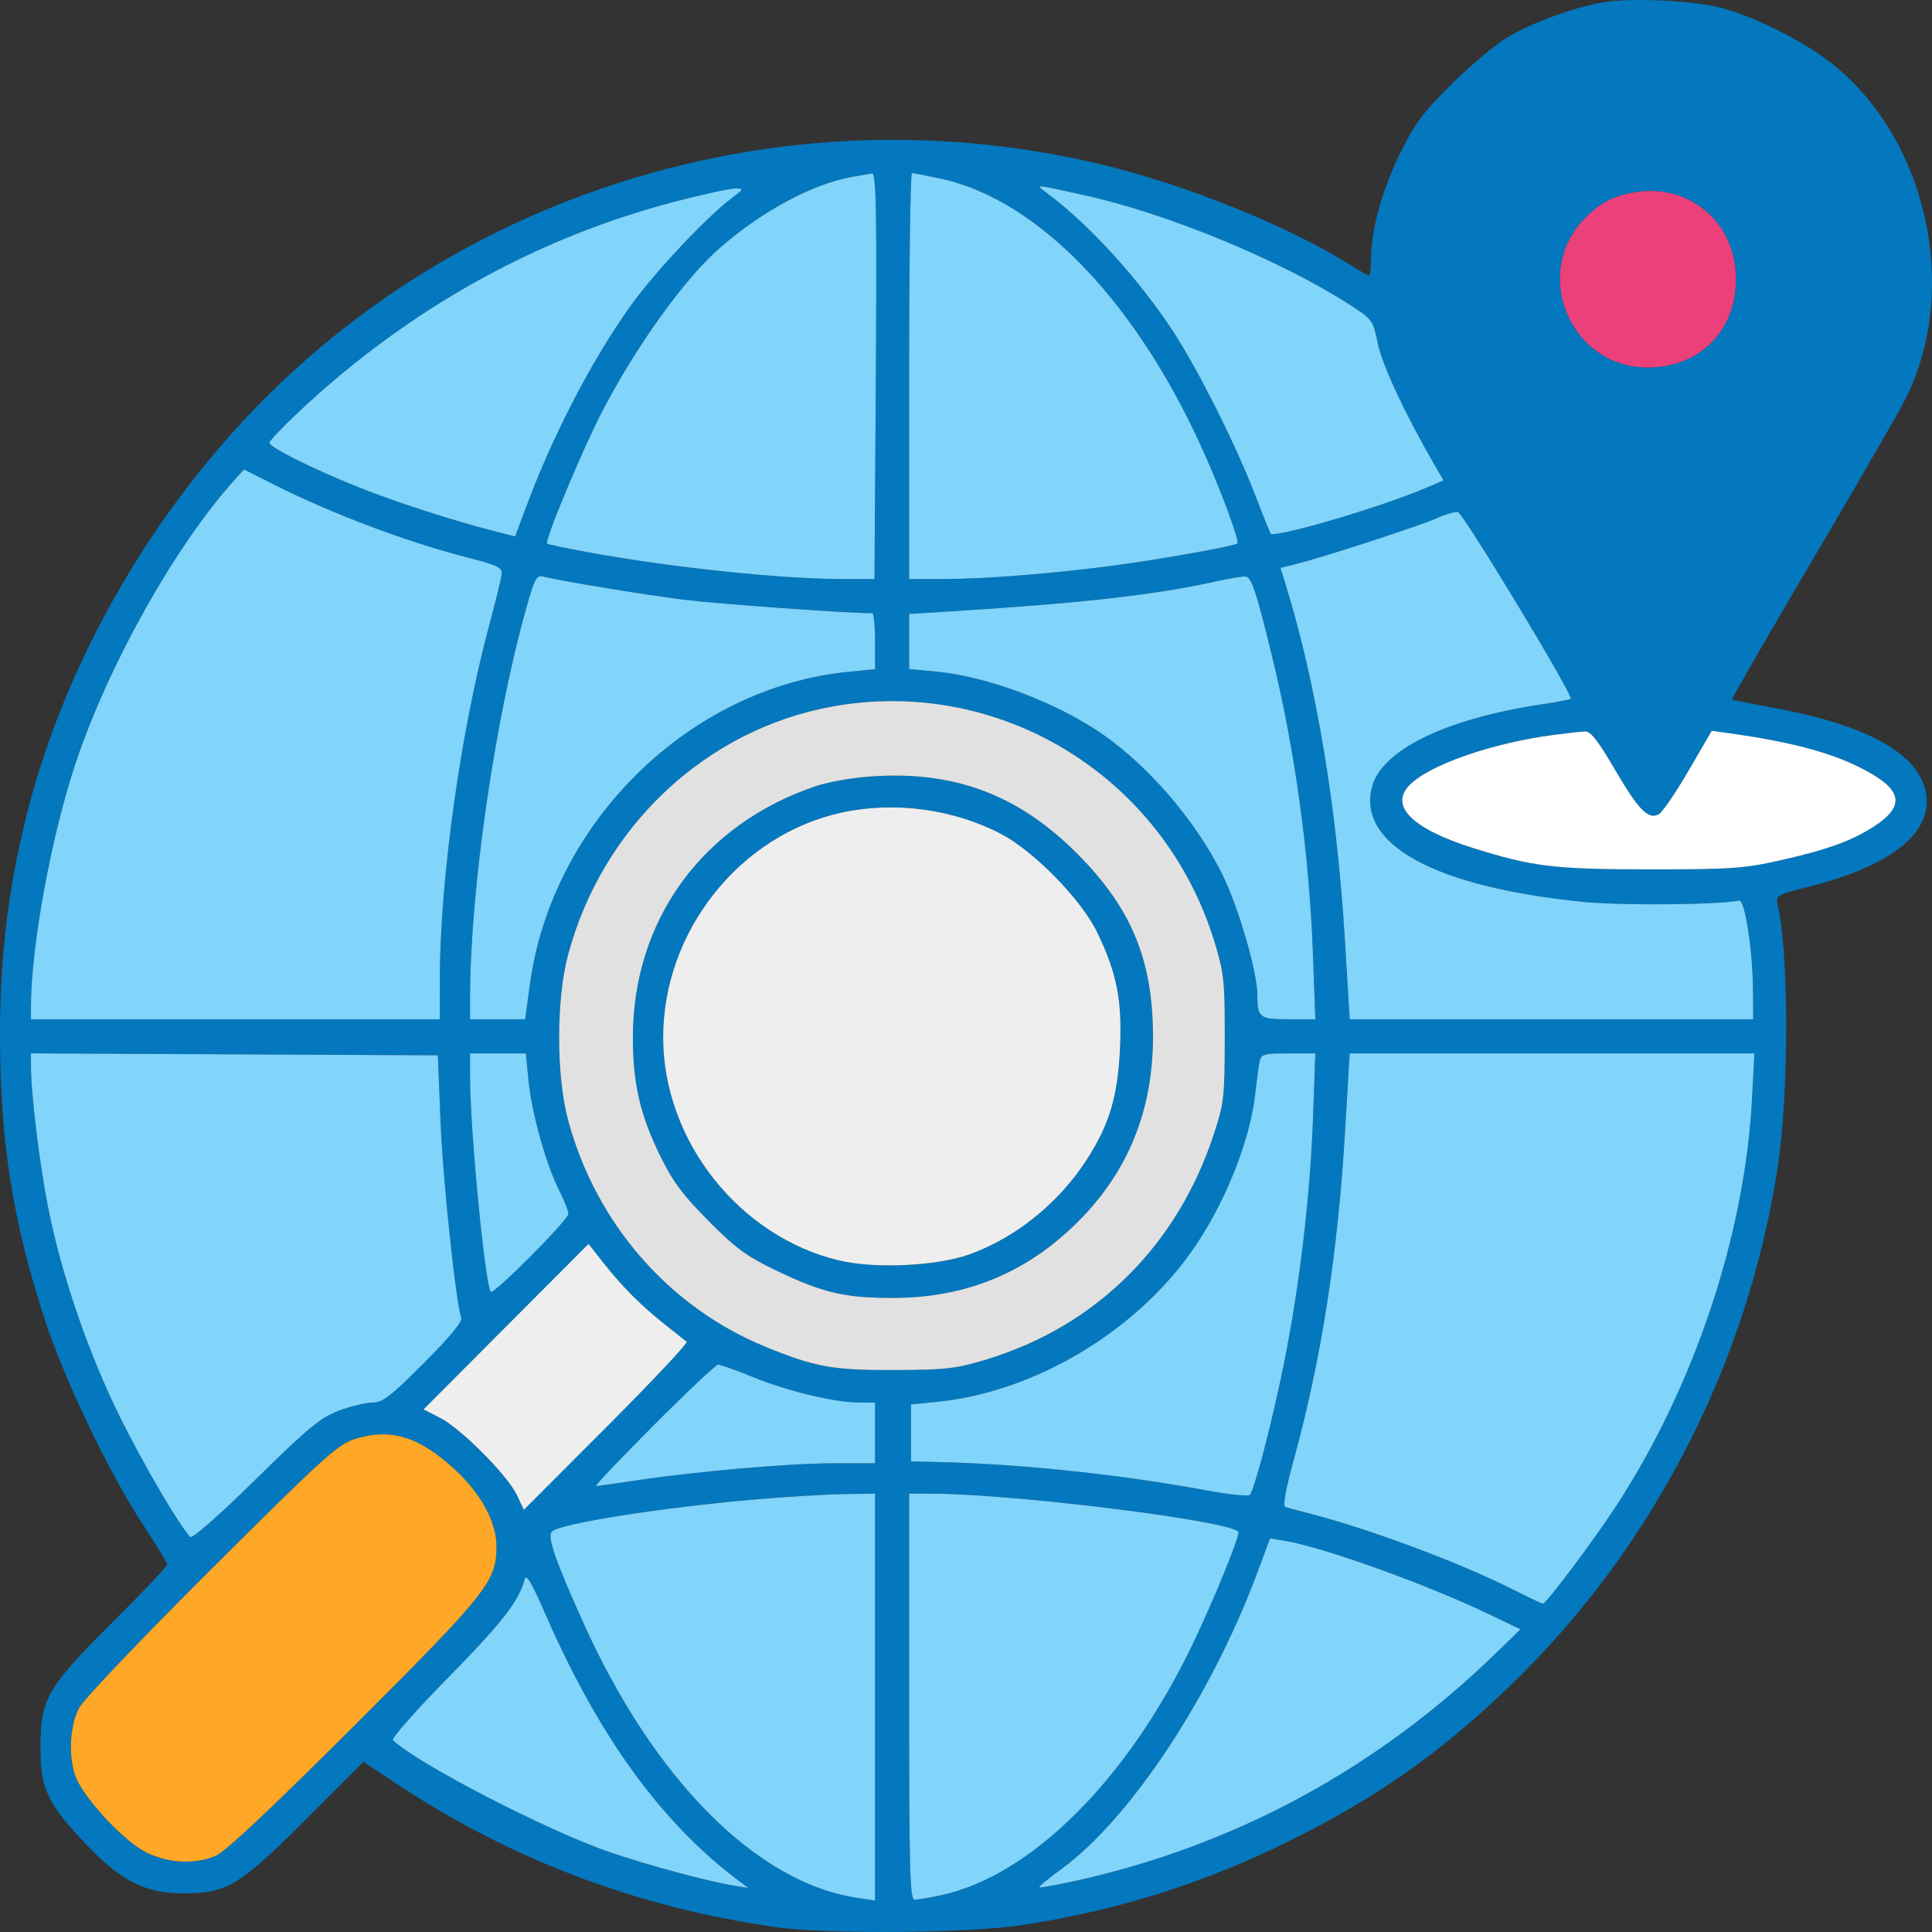 <svg width="250" height="250" viewBox="0 0 250 250" fill="none" xmlns="http://www.w3.org/2000/svg">
<rect x="0" y="0" width="250" height="250" fill="#333333" stroke="none"/>
<path fill-rule="evenodd" clip-rule="evenodd" d="M207.335 0.319C203.547 0.996 198.321 2.911 195.111 4.796C193.585 5.694 190.33 8.416 187.877 10.847C184.087 14.602 183.074 15.967 181.131 19.931C178.816 24.657 177.422 29.757 177.406 33.558C177.402 34.706 177.283 35.645 177.143 35.645C177.003 35.645 176.005 35.086 174.925 34.402C166.792 29.256 153.375 23.851 142.132 21.191C103.578 12.075 62.738 23.416 34.836 50.987C19.866 65.78 8.501 85.47 3.49 105.296C1.113 114.7 0.019 123.578 0 133.612C-0.026 147.513 1.608 157.956 5.83 170.864C8.384 178.675 14.24 190.851 18.66 197.539C20.298 200.019 21.639 202.232 21.639 202.456C21.639 202.681 18.537 205.956 14.746 209.733C6.128 218.321 5.253 219.812 5.24 225.932C5.228 231.475 6.089 233.335 11.112 238.622C15.692 243.442 18.8 245.002 23.821 244.999C29.37 244.996 30.998 244.006 39.605 235.406L47.04 227.976L51.116 230.688C65.973 240.571 82.244 246.752 100.253 249.355C106.956 250.323 125.368 250.173 132.335 249.094C144.798 247.162 155.7 243.725 166.867 238.21C178.103 232.66 186.433 226.798 195.462 218.087C213.823 200.373 226.158 176.452 230.031 151.045C231.517 141.294 231.493 123.122 229.985 116.862C229.759 115.925 230.137 115.726 233.981 114.759C244.556 112.101 249.934 107.917 249.259 102.876C248.562 97.661 241.818 93.83 229.358 91.57C226.552 91.061 224.195 90.583 224.119 90.507C224.043 90.431 228.732 82.31 234.538 72.46C240.345 62.611 245.748 53.257 246.546 51.675C253.918 37.059 249.074 16.794 235.966 7.417C232.259 4.765 226.686 2.071 222.705 1.008C219.111 0.048 210.908 -0.32 207.335 0.319ZM110.294 22.886C105.232 23.768 98.788 27.204 93.274 31.961C88.624 35.973 82.207 44.904 77.768 53.544C75.22 58.503 70.441 70.005 70.785 70.35C70.877 70.441 73.246 70.939 76.051 71.456C86.675 73.411 100.921 74.915 108.91 74.925L113.158 74.93L113.318 51.135C113.48 27.061 113.397 22.34 112.818 22.445C112.642 22.476 111.506 22.675 110.294 22.886ZM117.641 48.658V74.93L122.172 74.925C127.491 74.919 136.185 74.228 144.091 73.183C150.198 72.375 159.774 70.664 160.118 70.32C160.4 70.037 158.357 64.424 156.076 59.216C147.397 39.393 134.457 25.821 121.64 23.097C119.845 22.716 118.21 22.4 118.009 22.395C117.807 22.391 117.641 34.209 117.641 48.658ZM135.494 25.002C140.893 28.996 147.444 36.192 151.861 42.978C155.093 47.945 159.995 57.733 162.412 64.047C163.378 66.569 164.279 68.813 164.415 69.034C164.831 69.708 178.712 65.632 184.567 63.116L186.787 62.162L185.441 59.83C181.749 53.435 178.863 47.225 178.29 44.441C177.67 41.436 177.589 41.323 174.711 39.465C165.883 33.766 151.289 27.713 140.662 25.343C133.611 23.771 133.852 23.787 135.494 25.002ZM87.452 26.059C69.38 30.754 52.793 40.012 38.66 53.291C36.572 55.253 34.864 57.054 34.864 57.294C34.864 57.882 40.593 60.739 46.476 63.084C51.239 64.983 58.505 67.334 63.862 68.707L66.656 69.424L67.96 65.916C71.504 56.39 76.421 46.875 81.512 39.694C84.53 35.438 91.332 28.17 94.62 25.69C96.277 24.441 96.293 24.397 95.11 24.392C94.437 24.389 90.99 25.14 87.452 26.059ZM211.354 24.908C208.688 25.379 206.902 26.346 204.974 28.36C198.162 35.481 203.256 47.492 213.114 47.552C219.862 47.593 224.626 42.87 224.629 36.136C224.633 28.753 218.578 23.631 211.354 24.908ZM30.373 62.067C22.636 70.648 13.937 86.19 9.704 98.992C6.594 108.403 4.006 122.585 4.006 130.227V131.893H30.456H56.905L56.91 126.86C56.923 113.811 59.598 94.63 63.329 80.823C64.169 77.717 64.885 74.751 64.921 74.233C64.976 73.447 64.294 73.114 60.824 72.23C52.748 70.173 43.04 66.528 35.462 62.708L31.566 60.745L30.373 62.067ZM185.873 67.071C183.687 68.051 171.197 72.118 167.751 72.971L165.696 73.48L166.41 75.801C170.349 88.613 172.992 104.523 174.034 121.704L174.652 131.893H200.76H226.868L226.836 128.088C226.793 122.906 225.784 116.394 225.047 116.539C222.307 117.082 209.914 117.191 205.038 116.716C185.858 114.846 175.636 109.336 177.523 101.883C178.741 97.075 187.006 93.025 199.418 91.154C201.428 90.851 203.153 90.522 203.253 90.422C203.636 90.037 189.307 66.335 188.636 66.244C188.247 66.192 187.003 66.564 185.873 67.071ZM68.025 78.948C63.983 93.417 60.835 115.33 60.825 129.07L60.824 131.893H64.389H67.954L68.565 127.396C71.415 106.42 89.208 88.962 109.813 86.927L113.233 86.589V82.969C113.233 80.979 113.067 79.35 112.866 79.349C109.497 79.347 92.911 78.157 88.498 77.602C83.218 76.937 72.992 75.258 70.329 74.617C69.406 74.396 69.176 74.827 68.025 78.948ZM157.316 75.236C149.393 76.999 139.826 78.071 122.417 79.147L117.641 79.442V83.008V86.575L121.007 86.888C127.283 87.473 135.451 90.401 141.499 94.235C148.023 98.37 154.73 106.038 158.31 113.451C160.34 117.657 162.703 125.872 162.703 128.724C162.703 131.691 162.962 131.893 166.751 131.893H170.205L169.892 123.423C169.413 110.468 167.581 97.107 164.623 84.997C162.554 76.524 161.948 74.695 161.181 74.606C160.806 74.562 159.067 74.846 157.316 75.236ZM107.7 91.424C91.305 94.395 77.929 106.975 73.497 123.591C71.969 129.323 71.971 139.19 73.502 144.907C77.078 158.262 86.547 169.152 99.028 174.264C105.508 176.918 107.761 177.321 115.927 177.283C122.478 177.252 123.751 177.103 127.682 175.903C141.901 171.564 152.397 161.124 157.119 146.625C158.38 142.753 158.479 141.865 158.485 134.349C158.491 126.879 158.386 125.901 157.136 121.827C150.598 100.507 129.427 87.487 107.7 91.424ZM201.119 95.086C192.984 96.152 184.803 99.017 182.316 101.671C179.806 104.35 182.831 107.287 190.622 109.737C198.327 112.159 201.144 112.496 213.643 112.496C223.925 112.496 225.7 112.374 230.273 111.348C236.508 109.949 239.742 108.769 242.661 106.831C246.28 104.427 246.151 102.458 242.224 100.151C237.953 97.642 232.497 96.092 223.572 94.852L221.501 94.564L218.488 99.741C216.832 102.588 215.098 105.121 214.636 105.369C213.278 106.098 212.034 104.821 208.926 99.505C206.741 95.77 205.816 94.603 205.072 94.644C204.533 94.673 202.754 94.872 201.119 95.086ZM111.757 100.553C109.732 100.738 106.977 101.257 105.634 101.706C90.933 106.62 81.869 119.065 81.893 134.305C81.901 140.235 82.838 144.275 85.431 149.572C87.056 152.891 88.337 154.614 91.684 157.983C95.245 161.569 96.604 162.563 100.522 164.442C106.483 167.303 109.372 167.972 115.682 167.953C123.966 167.927 131.105 165.36 137.155 160.233C145.205 153.41 149.209 144.721 149.195 134.103C149.182 124.229 146.412 117.534 139.438 110.516C131.587 102.618 122.996 99.526 111.757 100.553ZM108.907 105.147C95.696 108.022 85.769 120.56 85.812 134.316C85.854 147.651 95.696 160.071 108.635 163.116C113.232 164.198 121.131 163.836 125.342 162.351C131.363 160.228 136.987 155.703 140.628 150.056C143.567 145.498 144.651 141.849 144.931 135.576C145.208 129.384 144.526 125.938 141.975 120.641C139.949 116.436 133.806 110.146 129.55 107.919C123.358 104.68 115.75 103.658 108.907 105.147ZM4.006 137.942C4.006 141.545 5.113 150.637 6.242 156.318C7.971 165.009 11.435 175.1 15.53 183.372C18.568 189.509 23.136 197.31 24.615 198.885C24.865 199.151 28.334 196.101 33.058 191.46C39.941 184.7 41.473 183.435 43.867 182.537C45.401 181.962 47.352 181.491 48.204 181.491C49.515 181.491 50.531 180.709 54.863 176.367C58.23 172.99 59.878 170.993 59.693 170.51C59.001 168.7 57.299 152.598 56.996 144.971L56.66 136.558L30.333 136.431L4.006 136.305V137.942ZM60.83 139.628C60.844 146.403 62.79 166.438 63.504 167.154C63.901 167.553 73.558 157.851 73.558 157.053C73.558 156.701 73.01 155.329 72.34 154.003C70.654 150.668 68.802 144.018 68.389 139.823L68.044 136.313H64.434H60.824L60.83 139.628ZM162.984 137.418C162.858 138.026 162.611 139.849 162.435 141.469C161.808 147.259 158.841 154.919 154.926 160.856C147.656 171.885 134.228 180.088 121.315 181.39L117.886 181.736V185.419V189.102L122.049 189.209C132.495 189.476 145.185 190.833 156.035 192.842C158.968 193.386 161.528 193.65 161.724 193.43C162.342 192.738 164.632 183.937 166.138 176.465C168.152 166.478 169.541 154.776 169.899 144.784L170.203 136.313H166.708C163.477 136.313 163.195 136.396 162.984 137.418ZM174.045 146.502C173.125 162.116 170.973 175.896 167.444 188.776C166.345 192.786 165.967 194.895 166.325 195.013C166.623 195.111 167.859 195.443 169.071 195.75C176.834 197.715 188.682 202.114 195.632 205.612C197.714 206.659 199.52 207.517 199.647 207.517C200.083 207.517 206.183 199.393 209.106 194.918C219.26 179.374 225.802 159.749 226.718 142.083L227.018 136.313H200.831H174.645L174.045 146.502ZM65.477 171.669L54.802 182.379L56.956 183.474C59.641 184.839 65.683 190.916 66.887 193.464L67.788 195.37L78.5 184.639C84.392 178.737 89.051 173.78 88.855 173.623C88.658 173.467 87.398 172.466 86.055 171.399C82.929 168.918 80.532 166.517 78.093 163.422L76.151 160.96L65.477 171.669ZM84.579 184.437C80.275 188.758 76.918 192.294 77.118 192.294C77.319 192.294 79.681 191.963 82.367 191.558C90.147 190.387 102.162 189.348 107.924 189.348H113.233V185.419V181.491H111.253C108.087 181.491 102.074 180.066 97.593 178.255C95.315 177.334 93.215 176.58 92.927 176.58C92.64 176.58 88.883 180.116 84.579 184.437ZM45.896 186.212C43.703 186.909 41.834 188.605 27.361 203.022C18.226 212.123 10.818 219.906 10.229 221.021C8.876 223.587 8.814 228.171 10.102 230.595C11.73 233.661 16.3 238.39 18.882 239.68C21.75 241.113 25.153 241.292 27.9 240.155C29.12 239.649 35.031 234.099 45.812 223.336C63.078 206.099 64.238 204.639 64.247 200.124C64.254 196.975 62.305 193.357 58.898 190.194C54.245 185.875 50.531 184.738 45.896 186.212ZM97.804 194.022C85.803 195.045 72.437 197.15 71.412 198.178C70.777 198.815 71.843 201.909 75.476 209.972C84.635 230.304 97.893 243.625 110.915 245.583L113.233 245.931V219.604V193.276L109.192 193.336C106.97 193.368 101.845 193.677 97.804 194.022ZM117.641 219.548C117.641 242.177 117.74 245.82 118.352 245.82C118.743 245.82 120.23 245.572 121.658 245.269C133.42 242.774 145.929 230.309 154.369 212.673C157.017 207.141 160.254 199.228 160.254 198.289C160.254 196.922 131.243 193.276 120.366 193.276H117.641V219.548ZM162.726 203.416C156.772 219.449 146.284 235.325 137.322 241.867C135.675 243.069 134.401 244.126 134.491 244.215C134.58 244.305 136.721 243.921 139.249 243.362C159.809 238.816 178.212 228.843 193.561 213.929L196.745 210.835L192.827 208.949C184.743 205.057 171.115 200.156 166.172 199.364L164.34 199.07L162.726 203.416ZM67.87 204.432C67.113 207.226 64.906 210.048 57.94 217.132C53.803 221.339 50.611 224.962 50.846 225.182C54.157 228.296 70.811 236.896 78.908 239.674C83.859 241.373 91.612 243.455 95.11 244.026L96.824 244.305L95.392 243.221C85.475 235.716 77.426 224.57 70.567 208.848C68.681 204.526 68.102 203.577 67.87 204.432Z" fill="#0378BE"/>
<path d="M110.294 22.886C105.232 23.768 98.788 27.204 93.274 31.961C88.624 35.973 82.207 44.904 77.768 53.544C75.22 58.503 70.441 70.005 70.785 70.35C70.877 70.441 73.246 70.939 76.051 71.456C86.675 73.411 100.921 74.915 108.91 74.925L113.158 74.93L113.318 51.135C113.48 27.061 113.397 22.34 112.818 22.445C112.642 22.476 111.506 22.675 110.294 22.886Z" fill="#81D4FA"/>
<path d="M117.641 48.658V74.93L122.172 74.925C127.491 74.919 136.185 74.228 144.091 73.183C150.198 72.375 159.774 70.664 160.118 70.32C160.4 70.037 158.357 64.424 156.076 59.216C147.397 39.393 134.457 25.821 121.64 23.097C119.845 22.716 118.21 22.4 118.009 22.395C117.807 22.391 117.641 34.209 117.641 48.658Z" fill="#81D4FA"/>
<path d="M135.494 25.002C140.893 28.996 147.444 36.192 151.861 42.978C155.093 47.945 159.995 57.733 162.412 64.047C163.378 66.569 164.279 68.813 164.415 69.034C164.831 69.708 178.712 65.632 184.567 63.116L186.787 62.162L185.441 59.83C181.749 53.435 178.863 47.225 178.29 44.441C177.67 41.436 177.589 41.323 174.711 39.465C165.883 33.766 151.289 27.713 140.662 25.343C133.611 23.771 133.852 23.787 135.494 25.002Z" fill="#81D4FA"/>
<path d="M185.873 67.071C183.687 68.051 171.197 72.118 167.751 72.971L165.696 73.48L166.41 75.801C170.349 88.613 172.992 104.523 174.034 121.704L174.652 131.893H200.76H226.868L226.836 128.088C226.793 122.906 225.784 116.394 225.047 116.539C222.307 117.082 209.914 117.191 205.038 116.716C185.858 114.846 175.636 109.336 177.523 101.883C178.741 97.075 187.006 93.025 199.418 91.154C201.428 90.851 203.153 90.522 203.253 90.422C203.636 90.037 189.307 66.335 188.636 66.244C188.247 66.192 187.003 66.564 185.873 67.071Z" fill="#81D4FA"/>
<path d="M157.316 75.236C149.393 76.999 139.826 78.071 122.417 79.147L117.641 79.442V83.008V86.575L121.007 86.888C127.283 87.473 135.451 90.401 141.499 94.235C148.023 98.37 154.73 106.038 158.31 113.451C160.34 117.657 162.703 125.872 162.703 128.724C162.703 131.691 162.962 131.893 166.751 131.893H170.205L169.892 123.423C169.413 110.468 167.581 97.107 164.623 84.997C162.554 76.524 161.948 74.695 161.181 74.606C160.806 74.562 159.067 74.846 157.316 75.236Z" fill="#81D4FA"/>
<path d="M68.025 78.948C63.983 93.417 60.835 115.33 60.825 129.07L60.824 131.893H64.389H67.954L68.565 127.396C71.415 106.42 89.208 88.962 109.813 86.927L113.233 86.589V82.969C113.233 80.979 113.067 79.35 112.866 79.349C109.497 79.347 92.911 78.157 88.498 77.602C83.218 76.937 72.992 75.258 70.329 74.617C69.406 74.396 69.176 74.827 68.025 78.948Z" fill="#81D4FA"/>
<path d="M30.373 62.067C22.636 70.648 13.937 86.19 9.704 98.992C6.594 108.403 4.006 122.585 4.006 130.227V131.893H30.456H56.905L56.91 126.86C56.923 113.811 59.598 94.63 63.329 80.823C64.169 77.717 64.885 74.751 64.921 74.233C64.976 73.447 64.294 73.114 60.824 72.23C52.748 70.173 43.04 66.528 35.462 62.708L31.566 60.745L30.373 62.067Z" fill="#81D4FA"/>
<path d="M87.452 26.059C69.38 30.754 52.793 40.012 38.66 53.291C36.572 55.253 34.864 57.054 34.864 57.294C34.864 57.882 40.593 60.739 46.476 63.084C51.239 64.983 58.505 67.334 63.862 68.707L66.656 69.424L67.96 65.916C71.504 56.39 76.421 46.875 81.512 39.694C84.53 35.438 91.332 28.17 94.62 25.69C96.277 24.441 96.293 24.397 95.11 24.392C94.437 24.389 90.99 25.14 87.452 26.059Z" fill="#81D4FA"/>
<path d="M174.045 146.502C173.125 162.116 170.973 175.896 167.444 188.776C166.345 192.786 165.967 194.895 166.325 195.013C166.623 195.111 167.859 195.443 169.071 195.75C176.834 197.715 188.682 202.114 195.632 205.612C197.714 206.659 199.52 207.517 199.647 207.517C200.083 207.517 206.183 199.393 209.106 194.918C219.26 179.374 225.802 159.749 226.718 142.083L227.018 136.313H200.831H174.645L174.045 146.502Z" fill="#81D4FA"/>
<path d="M162.984 137.418C162.858 138.026 162.611 139.849 162.435 141.469C161.808 147.259 158.841 154.919 154.926 160.856C147.656 171.885 134.228 180.088 121.315 181.39L117.886 181.736V185.419V189.102L122.049 189.209C132.495 189.476 145.185 190.833 156.035 192.842C158.968 193.386 161.528 193.65 161.724 193.43C162.342 192.738 164.632 183.937 166.138 176.465C168.152 166.478 169.541 154.776 169.899 144.784L170.203 136.313H166.708C163.477 136.313 163.195 136.396 162.984 137.418Z" fill="#81D4FA"/>
<path d="M84.579 184.437C80.275 188.758 76.918 192.294 77.118 192.294C77.319 192.294 79.681 191.963 82.367 191.558C90.147 190.387 102.162 189.348 107.924 189.348H113.233V185.419V181.491H111.253C108.087 181.491 102.074 180.066 97.593 178.255C95.315 177.334 93.215 176.58 92.927 176.58C92.64 176.58 88.883 180.116 84.579 184.437Z" fill="#81D4FA"/>
<path d="M60.83 139.628C60.844 146.403 62.79 166.438 63.504 167.154C63.901 167.553 73.558 157.851 73.558 157.053C73.558 156.701 73.01 155.329 72.34 154.003C70.654 150.668 68.802 144.018 68.389 139.823L68.044 136.313H64.434H60.824L60.83 139.628Z" fill="#81D4FA"/>
<path d="M4.006 137.942C4.006 141.545 5.113 150.637 6.242 156.318C7.971 165.009 11.435 175.1 15.53 183.372C18.568 189.509 23.136 197.31 24.615 198.885C24.865 199.151 28.334 196.101 33.058 191.46C39.941 184.7 41.473 183.435 43.867 182.537C45.401 181.962 47.352 181.491 48.204 181.491C49.515 181.491 50.531 180.709 54.863 176.367C58.23 172.99 59.878 170.993 59.693 170.51C59.001 168.7 57.299 152.598 56.996 144.971L56.66 136.558L30.333 136.431L4.006 136.305V137.942Z" fill="#81D4FA"/>
<path d="M67.87 204.432C67.113 207.226 64.906 210.048 57.94 217.132C53.803 221.339 50.611 224.962 50.846 225.182C54.157 228.296 70.811 236.896 78.908 239.674C83.859 241.373 91.612 243.455 95.11 244.026L96.824 244.305L95.392 243.221C85.475 235.716 77.426 224.57 70.567 208.848C68.681 204.526 68.102 203.577 67.87 204.432Z" fill="#81D4FA"/>
<path d="M97.804 194.022C85.803 195.045 72.437 197.15 71.412 198.178C70.777 198.815 71.843 201.909 75.476 209.972C84.635 230.304 97.893 243.625 110.915 245.583L113.233 245.931V219.604V193.276L109.192 193.336C106.97 193.368 101.845 193.677 97.804 194.022Z" fill="#81D4FA"/>
<path d="M117.641 219.548C117.641 242.177 117.74 245.82 118.352 245.82C118.743 245.82 120.23 245.572 121.658 245.269C133.42 242.774 145.929 230.309 154.369 212.673C157.017 207.141 160.254 199.228 160.254 198.289C160.254 196.922 131.243 193.276 120.366 193.276H117.641V219.548Z" fill="#81D4FA"/>
<path d="M162.726 203.416C156.772 219.449 146.284 235.325 137.322 241.867C135.675 243.069 134.401 244.126 134.491 244.215C134.58 244.305 136.721 243.921 139.249 243.362C159.809 238.816 178.212 228.843 193.561 213.929L196.745 210.835L192.827 208.949C184.743 205.057 171.115 200.156 166.172 199.364L164.34 199.07L162.726 203.416Z" fill="#81D4FA"/>
<path d="M45.896 186.212C43.703 186.909 41.834 188.605 27.361 203.022C18.226 212.123 10.818 219.906 10.229 221.021C8.876 223.587 8.814 228.171 10.102 230.595C11.73 233.661 16.3 238.39 18.882 239.68C21.75 241.113 25.153 241.292 27.9 240.155C29.12 239.649 35.031 234.099 45.812 223.336C63.078 206.099 64.238 204.639 64.247 200.124C64.254 196.975 62.305 193.357 58.898 190.194C54.245 185.875 50.531 184.738 45.896 186.212Z" fill="#FFA726"/>
<path d="M201.119 95.086C192.984 96.152 184.803 99.017 182.316 101.671C179.806 104.35 182.831 107.287 190.622 109.737C198.327 112.159 201.144 112.496 213.643 112.496C223.925 112.496 225.7 112.374 230.273 111.348C236.508 109.949 239.742 108.769 242.661 106.831C246.28 104.427 246.151 102.458 242.224 100.151C237.953 97.642 232.497 96.092 223.572 94.852L221.501 94.564L218.488 99.741C216.832 102.588 215.098 105.121 214.636 105.369C213.278 106.098 212.034 104.821 208.926 99.505C206.741 95.77 205.816 94.603 205.072 94.644C204.533 94.673 202.754 94.872 201.119 95.086Z" fill="white"/>
<path d="M211.354 24.908C208.688 25.379 206.902 26.346 204.974 28.36C198.162 35.481 203.256 47.492 213.114 47.552C219.862 47.593 224.626 42.87 224.629 36.136C224.633 28.753 218.578 23.631 211.354 24.908Z" fill="#EC407A"/>
<path d="M65.477 171.669L54.802 182.379L56.956 183.474C59.641 184.839 65.683 190.916 66.887 193.464L67.788 195.37L78.5 184.639C84.392 178.737 89.051 173.78 88.855 173.623C88.658 173.467 87.398 172.466 86.055 171.399C82.929 168.918 80.532 166.517 78.093 163.422L76.151 160.96L65.477 171.669Z" fill="#EEEEEE"/>
<path d="M108.907 105.147C95.696 108.022 85.769 120.56 85.812 134.316C85.854 147.651 95.696 160.071 108.635 163.116C113.232 164.198 121.131 163.836 125.342 162.351C131.363 160.228 136.987 155.703 140.628 150.056C143.567 145.498 144.651 141.849 144.931 135.576C145.208 129.384 144.526 125.938 141.975 120.641C139.949 116.436 133.806 110.146 129.55 107.919C123.358 104.68 115.75 103.658 108.907 105.147Z" fill="#EEEEEE"/>
<path fill-rule="evenodd" clip-rule="evenodd" d="M107.7 91.424C91.305 94.395 77.929 106.975 73.497 123.591C71.969 129.323 71.971 139.19 73.502 144.907C77.078 158.262 86.547 169.152 99.028 174.264C105.508 176.918 107.761 177.321 115.927 177.283C122.478 177.252 123.751 177.103 127.682 175.903C141.901 171.564 152.397 161.124 157.119 146.625C158.38 142.753 158.479 141.865 158.485 134.349C158.491 126.879 158.386 125.901 157.136 121.827C150.598 100.507 129.427 87.487 107.7 91.424ZM105.634 101.706C106.977 101.257 109.732 100.738 111.757 100.553C122.996 99.526 131.587 102.618 139.438 110.516C146.412 117.534 149.182 124.229 149.195 134.103C149.209 144.721 145.205 153.41 137.155 160.233C131.105 165.36 123.966 167.927 115.682 167.953C109.372 167.972 106.483 167.303 100.522 164.442C96.604 162.563 95.245 161.569 91.684 157.983C88.337 154.614 87.056 152.891 85.431 149.572C82.838 144.275 81.901 140.235 81.893 134.305C81.869 119.065 90.933 106.62 105.634 101.706Z" fill="#EEEEEE" fill-opacity="0.933"/>
</svg>
